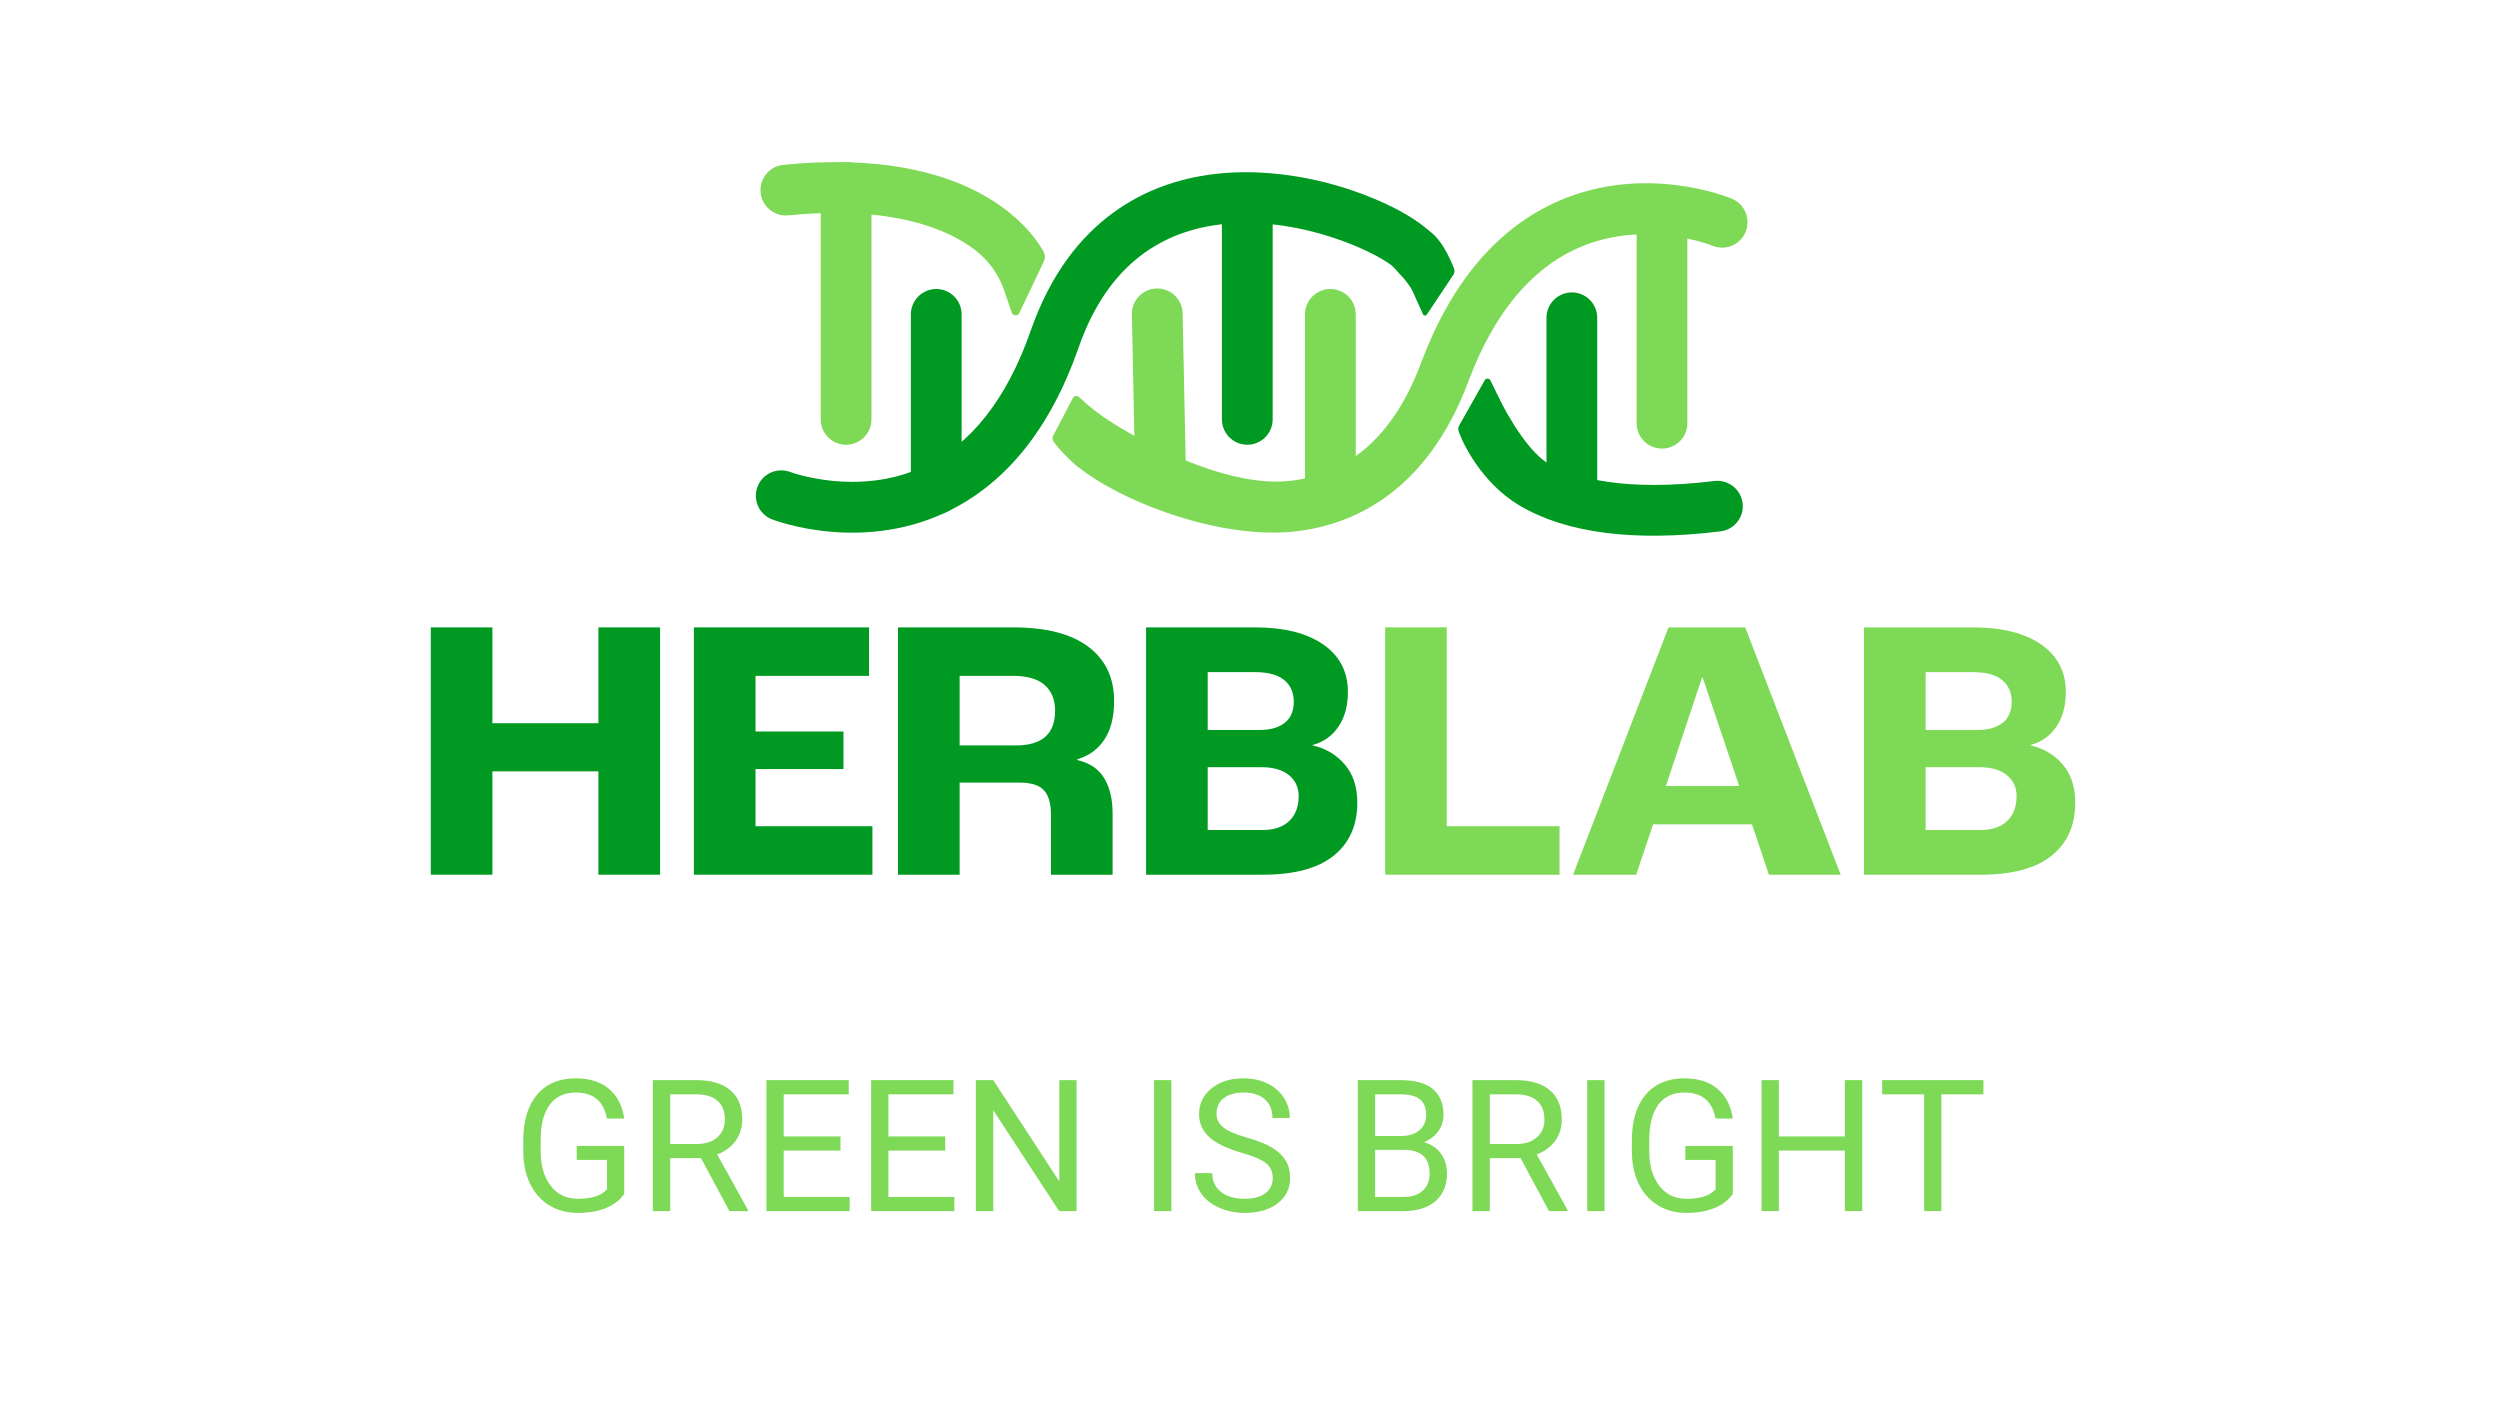 <svg xmlns="http://www.w3.org/2000/svg" xmlns:xlink="http://www.w3.org/1999/xlink" width="1920" zoomAndPan="magnify" viewBox="0 0 1440 810" height="1080" preserveAspectRatio="xMidYMid meet" version="1.0"><defs><g/><clipPath id="bb43f0f7d7"><path d="M 609 105 L 1006.555 105 L 1006.555 307 L 609 307 Z M 609 105 " clip-rule="nonzero"/></clipPath></defs><g fill="#009a22" fill-opacity="1"><g transform="translate(238.384, 503.828)"><g><path d="M 9.75 0 L 9.75 -142.453 L 45.25 -142.453 L 45.25 -87.25 L 106.297 -87.25 L 106.297 -142.453 L 141.812 -142.453 L 141.812 0 L 106.297 0 L 106.297 -59.531 L 45.25 -59.531 L 45.25 0 Z M 9.75 0 "/></g></g></g><g fill="#009a22" fill-opacity="1"><g transform="translate(389.936, 503.828)"><g><path d="M 9.75 0 L 9.75 -142.453 L 110.625 -142.453 L 110.625 -114.531 L 45.25 -114.531 L 45.25 -82.484 L 95.906 -82.484 L 95.906 -60.844 L 45.25 -60.844 L 45.25 -27.922 L 112.578 -27.922 L 112.578 0 Z M 9.75 0 "/></g></g></g><g fill="#009a22" fill-opacity="1"><g transform="translate(507.496, 503.828)"><g><path d="M 9.75 0 L 9.75 -142.453 L 76.203 -142.453 C 95.109 -142.453 109.504 -138.734 119.391 -131.297 C 129.285 -123.867 134.234 -113.441 134.234 -100.016 C 134.234 -90.93 132.391 -83.57 128.703 -77.938 C 125.023 -72.312 119.797 -68.488 113.016 -66.469 L 113.016 -66.031 C 120.086 -64.445 125.242 -60.984 128.484 -55.641 C 131.734 -50.297 133.359 -43.582 133.359 -35.5 L 133.359 0 L 97.859 0 L 97.859 -34.422 C 97.859 -40.922 96.52 -45.648 93.844 -48.609 C 91.176 -51.566 86.453 -53.047 79.672 -53.047 L 45.25 -53.047 L 45.25 0 Z M 45.25 -74.469 L 77.719 -74.469 C 92.727 -74.469 100.234 -81.109 100.234 -94.391 C 100.234 -100.742 98.25 -105.688 94.281 -109.219 C 90.312 -112.758 84.211 -114.531 75.984 -114.531 L 45.25 -114.531 Z M 45.25 -74.469 "/></g></g></g><g fill="#009a22" fill-opacity="1"><g transform="translate(650.388, 503.828)"><g><path d="M 9.75 0 L 9.75 -142.453 L 72.531 -142.453 C 89.27 -142.453 102.363 -139.164 111.812 -132.594 C 121.27 -126.031 126 -116.906 126 -105.219 C 126 -97.281 124.191 -90.641 120.578 -85.297 C 116.973 -79.961 112 -76.426 105.656 -74.688 L 105.656 -74.469 C 113.301 -72.738 119.504 -69.055 124.266 -63.422 C 129.035 -57.797 131.422 -50.508 131.422 -41.562 C 131.422 -28.426 126.875 -18.211 117.781 -10.922 C 108.688 -3.641 95.117 0 77.078 0 Z M 45.25 -83.359 L 74.906 -83.359 C 81.258 -83.359 86.164 -84.727 89.625 -87.469 C 93.094 -90.207 94.828 -94.25 94.828 -99.594 C 94.828 -104.926 92.984 -109.109 89.297 -112.141 C 85.617 -115.172 79.957 -116.688 72.312 -116.688 L 45.25 -116.688 Z M 45.25 -25.766 L 77.078 -25.766 C 83.566 -25.766 88.613 -27.492 92.219 -30.953 C 95.832 -34.422 97.641 -39.188 97.641 -45.25 C 97.641 -50.301 95.766 -54.344 92.016 -57.375 C 88.266 -60.406 82.992 -61.922 76.203 -61.922 L 45.25 -61.922 Z M 45.25 -25.766 "/></g></g></g><g fill="#7ed957" fill-opacity="1"><g transform="translate(788.087, 503.828)"><g><path d="M 9.75 0 L 9.75 -142.453 L 45.25 -142.453 L 45.25 -27.922 L 110.203 -27.922 L 110.203 0 Z M 9.75 0 "/></g></g></g><g fill="#7ed957" fill-opacity="1"><g transform="translate(902.4, 503.828)"><g><path d="M 116.484 0 L 106.734 -29.016 L 49.797 -29.016 L 40.047 0 L 3.688 0 L 58.672 -142.453 L 102.844 -142.453 L 157.828 0 Z M 57.156 -51.094 L 99.375 -51.094 L 78.375 -113.453 L 77.938 -113.453 Z M 57.156 -51.094 "/></g></g></g><g fill="#7ed957" fill-opacity="1"><g transform="translate(1063.911, 503.828)"><g><path d="M 9.75 0 L 9.75 -142.453 L 72.531 -142.453 C 89.27 -142.453 102.363 -139.164 111.812 -132.594 C 121.27 -126.031 126 -116.906 126 -105.219 C 126 -97.281 124.191 -90.641 120.578 -85.297 C 116.973 -79.961 112 -76.426 105.656 -74.688 L 105.656 -74.469 C 113.301 -72.738 119.504 -69.055 124.266 -63.422 C 129.035 -57.797 131.422 -50.508 131.422 -41.562 C 131.422 -28.426 126.875 -18.211 117.781 -10.922 C 108.688 -3.641 95.117 0 77.078 0 Z M 45.25 -83.359 L 74.906 -83.359 C 81.258 -83.359 86.164 -84.727 89.625 -87.469 C 93.094 -90.207 94.828 -94.25 94.828 -99.594 C 94.828 -104.926 92.984 -109.109 89.297 -112.141 C 85.617 -115.172 79.957 -116.688 72.312 -116.688 L 45.25 -116.688 Z M 45.25 -25.766 L 77.078 -25.766 C 83.566 -25.766 88.613 -27.492 92.219 -30.953 C 95.832 -34.422 97.641 -39.188 97.641 -45.25 C 97.641 -50.301 95.766 -54.344 92.016 -57.375 C 88.266 -60.406 82.992 -61.922 76.203 -61.922 L 45.25 -61.922 Z M 45.25 -25.766 "/></g></g></g><g fill="#7ed957" fill-opacity="1"><g transform="translate(295.079, 697.604)"><g><path d="M 64.469 -9.891 C 61.906 -6.234 58.332 -3.5 53.75 -1.688 C 49.176 0.125 43.852 1.031 37.781 1.031 C 31.625 1.031 26.16 -0.41 21.391 -3.297 C 16.629 -6.18 12.941 -10.281 10.328 -15.594 C 7.723 -20.914 6.391 -27.082 6.328 -34.094 L 6.328 -40.672 C 6.328 -52.035 8.977 -60.844 14.281 -67.094 C 19.582 -73.352 27.035 -76.484 36.641 -76.484 C 44.516 -76.484 50.852 -74.469 55.656 -70.438 C 60.457 -66.414 63.395 -60.711 64.469 -53.328 L 54.516 -53.328 C 52.648 -63.305 46.707 -68.297 36.688 -68.297 C 30.02 -68.297 24.969 -65.953 21.531 -61.266 C 18.094 -56.586 16.359 -49.812 16.328 -40.938 L 16.328 -34.766 C 16.328 -26.305 18.258 -19.578 22.125 -14.578 C 26 -9.586 31.234 -7.094 37.828 -7.094 C 41.555 -7.094 44.816 -7.508 47.609 -8.344 C 50.41 -9.176 52.727 -10.578 54.562 -12.547 L 54.562 -29.484 L 37.109 -29.484 L 37.109 -37.562 L 64.469 -37.562 Z M 64.469 -9.891 "/></g></g></g><g fill="#7ed957" fill-opacity="1"><g transform="translate(367.365, 697.604)"><g><path d="M 36.422 -30.516 L 18.703 -30.516 L 18.703 0 L 8.703 0 L 8.703 -75.453 L 33.688 -75.453 C 42.188 -75.453 48.723 -73.516 53.297 -69.641 C 57.867 -65.773 60.156 -60.145 60.156 -52.75 C 60.156 -48.051 58.883 -43.957 56.344 -40.469 C 53.812 -36.977 50.281 -34.367 45.75 -32.641 L 63.484 -0.625 L 63.484 0 L 52.797 0 Z M 18.703 -38.656 L 34 -38.656 C 38.938 -38.656 42.863 -39.93 45.781 -42.484 C 48.695 -45.047 50.156 -48.469 50.156 -52.75 C 50.156 -57.414 48.766 -60.988 45.984 -63.469 C 43.203 -65.957 39.188 -67.223 33.938 -67.266 L 18.703 -67.266 Z M 18.703 -38.656 "/></g></g></g><g fill="#7ed957" fill-opacity="1"><g transform="translate(432.707, 697.604)"><g><path d="M 51.406 -34.875 L 18.703 -34.875 L 18.703 -8.141 L 56.688 -8.141 L 56.688 0 L 8.75 0 L 8.75 -75.453 L 56.172 -75.453 L 56.172 -67.266 L 18.703 -67.266 L 18.703 -43.016 L 51.406 -43.016 Z M 51.406 -34.875 "/></g></g></g><g fill="#7ed957" fill-opacity="1"><g transform="translate(493.023, 697.604)"><g><path d="M 51.406 -34.875 L 18.703 -34.875 L 18.703 -8.141 L 56.688 -8.141 L 56.688 0 L 8.75 0 L 8.75 -75.453 L 56.172 -75.453 L 56.172 -67.266 L 18.703 -67.266 L 18.703 -43.016 L 51.406 -43.016 Z M 51.406 -34.875 "/></g></g></g><g fill="#7ed957" fill-opacity="1"><g transform="translate(553.339, 697.604)"><g><path d="M 66.75 0 L 56.734 0 L 18.766 -58.141 L 18.766 0 L 8.75 0 L 8.75 -75.453 L 18.766 -75.453 L 56.844 -17.047 L 56.844 -75.453 L 66.75 -75.453 Z M 66.75 0 "/></g></g></g><g fill="#7ed957" fill-opacity="1"><g transform="translate(628.994, 697.604)"><g/></g></g><g fill="#7ed957" fill-opacity="1"><g transform="translate(655.265, 697.604)"><g><path d="M 19.438 0 L 9.484 0 L 9.484 -75.453 L 19.438 -75.453 Z M 19.438 0 "/></g></g></g><g fill="#7ed957" fill-opacity="1"><g transform="translate(684.128, 697.604)"><g><path d="M 30.984 -33.625 C 22.453 -36.082 16.242 -39.098 12.359 -42.672 C 8.473 -46.242 6.531 -50.656 6.531 -55.906 C 6.531 -61.852 8.906 -66.77 13.656 -70.656 C 18.406 -74.539 24.578 -76.484 32.172 -76.484 C 37.359 -76.484 41.977 -75.477 46.031 -73.469 C 50.094 -71.469 53.238 -68.707 55.469 -65.188 C 57.695 -61.664 58.812 -57.812 58.812 -53.625 L 48.812 -53.625 C 48.812 -58.188 47.359 -61.77 44.453 -64.375 C 41.555 -66.988 37.461 -68.297 32.172 -68.297 C 27.273 -68.297 23.453 -67.211 20.703 -65.047 C 17.953 -62.891 16.578 -59.895 16.578 -56.062 C 16.578 -52.988 17.879 -50.391 20.484 -48.266 C 23.098 -46.141 27.539 -44.195 33.812 -42.438 C 40.082 -40.676 44.988 -38.734 48.531 -36.609 C 52.07 -34.484 54.695 -32.004 56.406 -29.172 C 58.113 -26.336 58.969 -23.004 58.969 -19.172 C 58.969 -13.055 56.582 -8.16 51.812 -4.484 C 47.051 -0.805 40.68 1.031 32.703 1.031 C 27.516 1.031 22.676 0.039 18.188 -1.938 C 13.695 -3.926 10.234 -6.645 7.797 -10.094 C 5.359 -13.551 4.141 -17.477 4.141 -21.875 L 14.141 -21.875 C 14.141 -17.312 15.82 -13.707 19.188 -11.062 C 22.562 -8.414 27.066 -7.094 32.703 -7.094 C 37.953 -7.094 41.973 -8.164 44.766 -10.312 C 47.566 -12.457 48.969 -15.375 48.969 -19.062 C 48.969 -22.758 47.672 -25.617 45.078 -27.641 C 42.492 -29.66 37.797 -31.656 30.984 -33.625 Z M 30.984 -33.625 "/></g></g></g><g fill="#7ed957" fill-opacity="1"><g transform="translate(747.087, 697.604)"><g/></g></g><g fill="#7ed957" fill-opacity="1"><g transform="translate(773.359, 697.604)"><g><path d="M 8.75 0 L 8.75 -75.453 L 33.422 -75.453 C 41.609 -75.453 47.766 -73.758 51.891 -70.375 C 56.023 -66.988 58.094 -61.977 58.094 -55.344 C 58.094 -51.82 57.086 -48.703 55.078 -45.984 C 53.078 -43.273 50.348 -41.176 46.891 -39.688 C 50.973 -38.551 54.195 -36.383 56.562 -33.188 C 58.926 -29.988 60.109 -26.18 60.109 -21.766 C 60.109 -14.992 57.914 -9.672 53.531 -5.797 C 49.145 -1.93 42.941 0 34.922 0 Z M 18.703 -35.281 L 18.703 -8.141 L 35.141 -8.141 C 39.766 -8.141 43.414 -9.336 46.094 -11.734 C 48.77 -14.141 50.109 -17.445 50.109 -21.656 C 50.109 -30.738 45.164 -35.281 35.281 -35.281 Z M 18.703 -43.266 L 33.734 -43.266 C 38.086 -43.266 41.566 -44.352 44.172 -46.531 C 46.785 -48.707 48.094 -51.66 48.094 -55.391 C 48.094 -59.535 46.879 -62.551 44.453 -64.438 C 42.035 -66.32 38.359 -67.266 33.422 -67.266 L 18.703 -67.266 Z M 18.703 -43.266 "/></g></g></g><g fill="#7ed957" fill-opacity="1"><g transform="translate(839.426, 697.604)"><g><path d="M 36.422 -30.516 L 18.703 -30.516 L 18.703 0 L 8.703 0 L 8.703 -75.453 L 33.688 -75.453 C 42.188 -75.453 48.723 -73.516 53.297 -69.641 C 57.867 -65.773 60.156 -60.145 60.156 -52.75 C 60.156 -48.051 58.883 -43.957 56.344 -40.469 C 53.812 -36.977 50.281 -34.367 45.75 -32.641 L 63.484 -0.625 L 63.484 0 L 52.797 0 Z M 18.703 -38.656 L 34 -38.656 C 38.938 -38.656 42.863 -39.93 45.781 -42.484 C 48.695 -45.047 50.156 -48.469 50.156 -52.75 C 50.156 -57.414 48.766 -60.988 45.984 -63.469 C 43.203 -65.957 39.188 -67.223 33.938 -67.266 L 18.703 -67.266 Z M 18.703 -38.656 "/></g></g></g><g fill="#7ed957" fill-opacity="1"><g transform="translate(904.769, 697.604)"><g><path d="M 19.438 0 L 9.484 0 L 9.484 -75.453 L 19.438 -75.453 Z M 19.438 0 "/></g></g></g><g fill="#7ed957" fill-opacity="1"><g transform="translate(933.632, 697.604)"><g><path d="M 64.469 -9.891 C 61.906 -6.234 58.332 -3.5 53.75 -1.688 C 49.176 0.125 43.852 1.031 37.781 1.031 C 31.625 1.031 26.16 -0.41 21.391 -3.297 C 16.629 -6.18 12.941 -10.281 10.328 -15.594 C 7.723 -20.914 6.391 -27.082 6.328 -34.094 L 6.328 -40.672 C 6.328 -52.035 8.977 -60.844 14.281 -67.094 C 19.582 -73.352 27.035 -76.484 36.641 -76.484 C 44.516 -76.484 50.852 -74.469 55.656 -70.438 C 60.457 -66.414 63.395 -60.711 64.469 -53.328 L 54.516 -53.328 C 52.648 -63.305 46.707 -68.297 36.688 -68.297 C 30.02 -68.297 24.969 -65.953 21.531 -61.266 C 18.094 -56.586 16.359 -49.812 16.328 -40.938 L 16.328 -34.766 C 16.328 -26.305 18.258 -19.578 22.125 -14.578 C 26 -9.586 31.234 -7.094 37.828 -7.094 C 41.555 -7.094 44.816 -7.508 47.609 -8.344 C 50.41 -9.176 52.727 -10.578 54.562 -12.547 L 54.562 -29.484 L 37.109 -29.484 L 37.109 -37.562 L 64.469 -37.562 Z M 64.469 -9.891 "/></g></g></g><g fill="#7ed957" fill-opacity="1"><g transform="translate(1005.918, 697.604)"><g><path d="M 66.75 0 L 56.734 0 L 56.734 -34.875 L 18.703 -34.875 L 18.703 0 L 8.75 0 L 8.75 -75.453 L 18.703 -75.453 L 18.703 -43.016 L 56.734 -43.016 L 56.734 -75.453 L 66.75 -75.453 Z M 66.75 0 "/></g></g></g><g fill="#7ed957" fill-opacity="1"><g transform="translate(1081.572, 697.604)"><g><path d="M 60.891 -67.266 L 36.641 -67.266 L 36.641 0 L 26.734 0 L 26.734 -67.266 L 2.547 -67.266 L 2.547 -75.453 L 60.891 -75.453 Z M 60.891 -67.266 "/></g></g></g><path fill="#009a22" d="M 831.27 147.359 C 831.273 148.133 831.211 148.898 831.09 149.664 C 830.969 150.426 830.785 151.176 830.547 151.91 C 830.305 152.645 830.008 153.355 829.656 154.043 C 829.305 154.73 828.898 155.387 828.441 156.008 C 827.984 156.633 827.48 157.215 826.93 157.762 C 826.383 158.305 825.793 158.801 825.164 159.25 C 824.535 159.699 823.875 160.098 823.184 160.441 C 822.492 160.789 821.777 161.078 821.043 161.309 C 820.305 161.543 819.555 161.715 818.789 161.828 C 818.023 161.941 817.254 161.992 816.48 161.984 C 815.711 161.973 814.941 161.906 814.18 161.773 C 813.418 161.645 812.672 161.453 811.941 161.203 C 811.207 160.957 810.5 160.648 809.816 160.289 C 809.133 159.926 808.484 159.516 807.867 159.051 C 807.25 158.586 806.672 158.074 806.133 157.52 C 805.598 156.965 805.109 156.367 804.664 155.734 C 798.473 147.609 747.68 122.094 698.781 129.855 C 661.578 135.762 635.512 159.41 621.305 200.145 C 604.816 247.426 578.676 279.539 543.77 295.598 C 494.508 318.219 446.348 299.801 444.352 299.023 C 443.48 298.656 442.652 298.211 441.867 297.688 C 441.082 297.16 440.355 296.566 439.684 295.898 C 439.016 295.234 438.414 294.508 437.887 293.727 C 437.355 292.941 436.906 292.117 436.539 291.246 C 436.168 290.375 435.887 289.48 435.691 288.555 C 435.496 287.629 435.391 286.695 435.379 285.75 C 435.363 284.805 435.441 283.867 435.609 282.938 C 435.777 282.008 436.031 281.102 436.375 280.223 C 436.719 279.344 437.145 278.504 437.648 277.707 C 438.156 276.906 438.734 276.164 439.383 275.48 C 440.031 274.793 440.742 274.176 441.512 273.629 C 442.281 273.078 443.098 272.609 443.957 272.219 C 444.816 271.828 445.707 271.527 446.629 271.309 C 447.547 271.09 448.48 270.965 449.422 270.926 C 450.367 270.891 451.305 270.941 452.238 271.09 C 453.172 271.234 454.086 271.465 454.973 271.789 C 455.5 271.988 494.145 286.383 531.844 268.891 C 559.191 256.215 579.953 229.848 593.672 190.516 C 616.617 124.754 662.543 105.254 697.051 100.555 C 722.375 97.066 751.527 100.34 779.137 109.77 C 797.594 116.039 820.289 127.059 828.613 138.996 C 829.477 140.219 830.133 141.547 830.586 142.973 C 831.039 144.398 831.27 145.863 831.27 147.359 Z M 831.27 147.359 " fill-opacity="1" fill-rule="nonzero"/><path fill="#009a22" d="M 1003.859 291.574 C 1003.859 292.457 1003.777 293.336 1003.617 294.207 C 1003.457 295.074 1003.219 295.922 1002.902 296.75 C 1002.59 297.578 1002.203 298.367 1001.742 299.125 C 1001.285 299.883 1000.762 300.59 1000.176 301.254 C 999.59 301.914 998.949 302.52 998.25 303.062 C 997.555 303.609 996.816 304.086 996.031 304.5 C 995.25 304.91 994.438 305.246 993.59 305.512 C 992.746 305.773 991.887 305.961 991.008 306.066 C 941.07 312.176 901.988 307.121 874.992 291.023 C 852.711 277.77 842.141 253.633 841.539 251.816 L 855.094 233.348 C 855.094 233.348 862.492 227.578 862.391 227.328 C 862.543 227.703 877.648 259.414 892.484 267.352 C 907.316 275.285 935.715 283.387 987.449 277.055 C 987.961 276.992 988.473 276.961 988.992 276.953 C 989.508 276.945 990.02 276.965 990.535 277.012 C 991.051 277.059 991.559 277.133 992.066 277.234 C 992.57 277.336 993.07 277.465 993.562 277.617 C 994.055 277.773 994.539 277.953 995.012 278.156 C 995.484 278.363 995.949 278.59 996.398 278.844 C 996.848 279.098 997.281 279.375 997.703 279.676 C 998.121 279.973 998.523 280.297 998.91 280.637 C 999.297 280.98 999.664 281.34 1000.012 281.723 C 1000.359 282.105 1000.688 282.504 1000.992 282.918 C 1001.301 283.332 1001.582 283.766 1001.844 284.211 C 1002.105 284.656 1002.34 285.113 1002.551 285.582 C 1002.766 286.055 1002.953 286.535 1003.113 287.023 C 1003.273 287.516 1003.41 288.012 1003.52 288.516 C 1003.625 289.02 1003.707 289.531 1003.766 290.043 C 1003.82 290.555 1003.848 291.07 1003.848 291.586 Z M 1003.859 291.574 " fill-opacity="1" fill-rule="nonzero"/><g clip-path="url(#bb43f0f7d7)"><path fill="#7ed957" d="M 1006.57 128.023 C 1006.57 128.625 1006.531 129.223 1006.461 129.816 C 1006.387 130.41 1006.277 130.996 1006.133 131.578 C 1005.984 132.16 1005.805 132.73 1005.59 133.289 C 1005.375 133.848 1005.125 134.391 1004.844 134.918 C 1004.559 135.449 1004.246 135.957 1003.902 136.445 C 1003.555 136.938 1003.184 137.402 1002.781 137.848 C 1002.379 138.289 1001.949 138.707 1001.496 139.098 C 1001.043 139.488 1000.566 139.852 1000.066 140.184 C 999.57 140.516 999.051 140.816 998.516 141.086 C 997.98 141.355 997.434 141.59 996.867 141.789 C 996.305 141.992 995.73 142.156 995.145 142.289 C 994.559 142.418 993.969 142.512 993.371 142.57 C 992.777 142.629 992.18 142.648 991.582 142.633 C 990.98 142.617 990.387 142.566 989.793 142.477 C 989.199 142.387 988.617 142.266 988.039 142.102 C 987.461 141.941 986.898 141.746 986.344 141.516 C 985.641 141.227 947.477 126.07 909.434 142.656 C 881.852 154.695 860.449 180.586 845.828 219.605 C 821.527 284.414 778.41 302.305 746.523 306.066 C 692.723 312.176 620.906 277.695 610.762 257.656 C 606.121 248.492 622.297 229.309 624.902 232.43 C 629.191 237.57 696.484 282.309 743.203 276.969 C 777.781 273.016 803.098 250.246 818.434 209.262 C 835.984 162.367 862.816 130.859 898.137 115.598 C 947.879 94.121 995.586 113.617 997.59 114.457 C 998.254 114.738 998.895 115.062 999.512 115.434 C 1000.129 115.809 1000.711 116.223 1001.266 116.684 C 1001.82 117.141 1002.34 117.641 1002.82 118.176 C 1003.301 118.711 1003.742 119.277 1004.141 119.879 C 1004.535 120.48 1004.887 121.105 1005.191 121.758 C 1005.496 122.41 1005.754 123.082 1005.957 123.773 C 1006.164 124.461 1006.316 125.164 1006.422 125.875 C 1006.523 126.59 1006.57 127.305 1006.57 128.023 Z M 1006.57 128.023 " fill-opacity="1" fill-rule="nonzero"/></g><path fill="#7ed957" d="M 601.293 150.52 L 587.152 180.285 C 586.945 180.723 586.633 181.07 586.215 181.316 C 585.797 181.566 585.344 181.68 584.859 181.648 C 584.375 181.621 583.938 181.461 583.551 181.168 C 583.164 180.871 582.895 180.496 582.738 180.035 L 578.562 167.684 C 576.988 162.992 574.766 158.633 571.891 154.605 C 569.02 150.578 565.621 147.055 561.699 144.035 C 559.047 142.016 556.273 140.172 553.387 138.508 C 537.086 129.027 506.605 118.82 454.098 124.039 C 453.141 124.133 452.184 124.133 451.23 124.039 C 450.273 123.945 449.34 123.758 448.422 123.48 C 447.5 123.199 446.621 122.836 445.773 122.383 C 444.926 121.93 444.133 121.402 443.391 120.793 C 442.648 120.184 441.973 119.508 441.363 118.766 C 440.754 118.023 440.223 117.23 439.77 116.387 C 439.316 115.539 438.953 114.656 438.672 113.738 C 438.395 112.82 438.207 111.883 438.113 110.93 C 438.016 109.973 438.016 109.02 438.109 108.062 C 438.203 107.109 438.391 106.172 438.668 105.254 C 438.945 104.332 439.309 103.449 439.762 102.605 C 440.215 101.758 440.742 100.961 441.352 100.219 C 441.961 99.477 442.633 98.801 443.375 98.191 C 444.117 97.582 444.91 97.051 445.758 96.598 C 446.602 96.145 447.484 95.777 448.402 95.5 C 449.32 95.219 450.258 95.031 451.211 94.938 C 559.617 84.191 593.949 132.164 601.07 144.875 C 601.562 145.742 601.828 146.676 601.867 147.672 C 601.91 148.668 601.719 149.617 601.293 150.52 Z M 601.293 150.52 " fill-opacity="1" fill-rule="nonzero"/><path fill="#7ed957" d="M 501.965 107.965 L 501.965 241.547 C 501.965 242.508 501.875 243.457 501.688 244.398 C 501.5 245.34 501.223 246.254 500.855 247.141 C 500.488 248.027 500.035 248.871 499.504 249.668 C 498.969 250.465 498.363 251.207 497.684 251.883 C 497.008 252.562 496.266 253.168 495.469 253.703 C 494.672 254.234 493.828 254.688 492.941 255.055 C 492.055 255.422 491.141 255.699 490.199 255.887 C 489.258 256.07 488.309 256.164 487.348 256.164 C 486.387 256.164 485.438 256.07 484.496 255.887 C 483.555 255.699 482.641 255.422 481.754 255.055 C 480.867 254.688 480.023 254.234 479.227 253.703 C 478.426 253.168 477.688 252.562 477.008 251.883 C 476.332 251.207 475.727 250.465 475.191 249.668 C 474.656 248.871 474.207 248.027 473.84 247.141 C 473.473 246.254 473.195 245.34 473.008 244.398 C 472.82 243.457 472.727 242.508 472.727 241.547 L 472.727 107.965 C 472.727 107.004 472.82 106.055 473.008 105.113 C 473.195 104.172 473.473 103.258 473.84 102.367 C 474.207 101.48 474.656 100.641 475.191 99.84 C 475.727 99.043 476.332 98.305 477.008 97.625 C 477.688 96.949 478.426 96.34 479.227 95.809 C 480.023 95.273 480.867 94.824 481.754 94.457 C 482.641 94.09 483.555 93.812 484.496 93.625 C 485.438 93.438 486.387 93.344 487.348 93.344 C 488.309 93.344 489.258 93.438 490.199 93.625 C 491.141 93.812 492.055 94.09 492.941 94.457 C 493.828 94.824 494.672 95.273 495.469 95.809 C 496.266 96.34 497.008 96.949 497.684 97.625 C 498.363 98.305 498.969 99.043 499.504 99.84 C 500.035 100.641 500.488 101.48 500.855 102.367 C 501.223 103.258 501.5 104.172 501.688 105.113 C 501.875 106.055 501.965 107.004 501.965 107.965 Z M 501.965 107.965 " fill-opacity="1" fill-rule="nonzero"/><path fill="#009a22" d="M 553.887 181.074 L 553.887 281.531 C 553.887 282.492 553.793 283.441 553.605 284.383 C 553.418 285.324 553.141 286.238 552.773 287.125 C 552.406 288.012 551.957 288.855 551.422 289.652 C 550.891 290.449 550.285 291.191 549.605 291.867 C 548.926 292.547 548.188 293.152 547.391 293.688 C 546.594 294.219 545.75 294.672 544.863 295.039 C 543.977 295.406 543.062 295.684 542.121 295.871 C 541.18 296.059 540.227 296.148 539.27 296.148 C 538.309 296.148 537.355 296.059 536.414 295.871 C 535.473 295.684 534.559 295.406 533.672 295.039 C 532.785 294.672 531.945 294.219 531.145 293.688 C 530.348 293.152 529.609 292.547 528.93 291.867 C 528.25 291.191 527.645 290.449 527.113 289.652 C 526.578 288.855 526.129 288.012 525.762 287.125 C 525.395 286.238 525.117 285.324 524.93 284.383 C 524.742 283.441 524.648 282.492 524.648 281.531 L 524.648 181.074 C 524.648 180.113 524.742 179.164 524.93 178.223 C 525.117 177.281 525.395 176.367 525.762 175.48 C 526.129 174.594 526.578 173.75 527.113 172.953 C 527.645 172.152 528.25 171.414 528.93 170.738 C 529.609 170.059 530.348 169.453 531.145 168.918 C 531.945 168.387 532.785 167.934 533.672 167.566 C 534.559 167.199 535.473 166.922 536.414 166.734 C 537.355 166.547 538.309 166.453 539.27 166.453 C 540.227 166.453 541.18 166.547 542.121 166.734 C 543.062 166.922 543.977 167.199 544.863 167.566 C 545.75 167.934 546.594 168.387 547.391 168.918 C 548.188 169.453 548.926 170.059 549.605 170.738 C 550.285 171.414 550.891 172.152 551.422 172.953 C 551.957 173.75 552.406 174.594 552.773 175.48 C 553.141 176.367 553.418 177.281 553.605 178.223 C 553.793 179.164 553.887 180.113 553.887 181.074 Z M 553.887 181.074 " fill-opacity="1" fill-rule="nonzero"/><path fill="#7ed957" d="M 683.07 272.215 C 683.078 273.176 682.996 274.125 682.816 275.07 C 682.641 276.012 682.371 276.93 682.016 277.82 C 681.656 278.711 681.215 279.559 680.688 280.363 C 680.164 281.168 679.566 281.91 678.895 282.598 C 678.223 283.281 677.488 283.895 676.695 284.438 C 675.902 284.98 675.066 285.438 674.184 285.812 C 673.301 286.191 672.391 286.477 671.449 286.676 C 670.508 286.871 669.559 286.977 668.602 286.984 C 667.641 286.996 666.688 286.91 665.746 286.734 C 664.801 286.555 663.883 286.289 662.992 285.93 C 662.102 285.57 661.258 285.129 660.453 284.605 C 659.648 284.078 658.902 283.48 658.219 282.809 C 657.531 282.137 656.918 281.406 656.379 280.613 C 655.836 279.82 655.375 278.98 655 278.098 C 654.625 277.215 654.336 276.305 654.141 275.363 C 653.941 274.426 653.84 273.477 653.828 272.516 L 651.973 181.387 C 651.934 180.418 651.988 179.449 652.145 178.492 C 652.297 177.531 652.539 176.594 652.879 175.684 C 653.219 174.773 653.645 173.902 654.156 173.078 C 654.668 172.25 655.258 171.484 655.926 170.773 C 656.59 170.066 657.32 169.43 658.109 168.867 C 658.902 168.305 659.742 167.824 660.633 167.43 C 661.52 167.031 662.438 166.73 663.387 166.516 C 664.336 166.305 665.297 166.188 666.27 166.168 C 667.238 166.145 668.203 166.223 669.16 166.395 C 670.117 166.562 671.051 166.828 671.953 167.188 C 672.855 167.543 673.719 167.984 674.531 168.516 C 675.348 169.043 676.105 169.648 676.801 170.328 C 677.496 171.008 678.117 171.75 678.664 172.551 C 679.211 173.355 679.672 174.203 680.051 175.102 C 680.43 175.996 680.715 176.922 680.91 177.875 C 681.102 178.824 681.199 179.789 681.199 180.762 L 683.07 271.938 Z M 683.07 272.215 " fill-opacity="1" fill-rule="nonzero"/><path fill="#7ed957" d="M 780.906 181.074 L 780.906 285.418 C 780.906 286.379 780.812 287.328 780.625 288.27 C 780.438 289.211 780.16 290.125 779.793 291.012 C 779.426 291.898 778.973 292.742 778.441 293.539 C 777.906 294.34 777.301 295.078 776.625 295.754 C 775.945 296.434 775.207 297.039 774.406 297.574 C 773.609 298.105 772.766 298.559 771.879 298.926 C 770.992 299.293 770.078 299.57 769.137 299.758 C 768.195 299.945 767.246 300.039 766.285 300.039 C 765.324 300.039 764.375 299.945 763.434 299.758 C 762.492 299.57 761.578 299.293 760.691 298.926 C 759.805 298.559 758.961 298.105 758.164 297.574 C 757.363 297.039 756.625 296.434 755.949 295.754 C 755.27 295.078 754.664 294.34 754.129 293.539 C 753.598 292.742 753.145 291.898 752.777 291.012 C 752.41 290.125 752.133 289.211 751.945 288.27 C 751.758 287.328 751.664 286.379 751.664 285.418 L 751.664 181.074 C 751.664 180.113 751.758 179.164 751.945 178.223 C 752.133 177.281 752.41 176.367 752.777 175.48 C 753.145 174.594 753.598 173.75 754.129 172.953 C 754.664 172.152 755.27 171.414 755.949 170.738 C 756.625 170.059 757.363 169.453 758.164 168.918 C 758.961 168.387 759.805 167.934 760.691 167.566 C 761.578 167.199 762.492 166.922 763.434 166.734 C 764.375 166.547 765.324 166.453 766.285 166.453 C 767.246 166.453 768.195 166.547 769.137 166.734 C 770.078 166.922 770.992 167.199 771.879 167.566 C 772.766 167.934 773.609 168.387 774.406 168.918 C 775.207 169.453 775.945 170.059 776.625 170.738 C 777.301 171.414 777.906 172.152 778.441 172.953 C 778.973 173.75 779.426 174.594 779.793 175.48 C 780.16 176.367 780.438 177.281 780.625 178.223 C 780.812 179.164 780.906 180.113 780.906 181.074 Z M 780.906 181.074 " fill-opacity="1" fill-rule="nonzero"/><path fill="#009a22" d="M 733.059 120.215 L 733.059 241.547 C 733.059 242.508 732.965 243.457 732.777 244.398 C 732.59 245.34 732.312 246.254 731.945 247.141 C 731.578 248.027 731.129 248.871 730.594 249.668 C 730.062 250.465 729.457 251.207 728.777 251.883 C 728.098 252.562 727.359 253.168 726.562 253.703 C 725.762 254.234 724.922 254.688 724.035 255.055 C 723.148 255.422 722.234 255.699 721.293 255.887 C 720.352 256.07 719.398 256.164 718.441 256.164 C 717.48 256.164 716.527 256.07 715.586 255.887 C 714.645 255.699 713.73 255.422 712.844 255.055 C 711.957 254.688 711.117 254.234 710.316 253.703 C 709.52 253.168 708.781 252.562 708.102 251.883 C 707.422 251.207 706.816 250.465 706.285 249.668 C 705.75 248.871 705.301 248.027 704.934 247.141 C 704.566 246.254 704.289 245.34 704.102 244.398 C 703.914 243.457 703.82 242.508 703.82 241.547 L 703.82 120.215 C 703.82 119.254 703.914 118.305 704.102 117.363 C 704.289 116.422 704.566 115.508 704.934 114.617 C 705.301 113.73 705.75 112.891 706.285 112.09 C 706.816 111.293 707.422 110.555 708.102 109.875 C 708.781 109.199 709.52 108.59 710.316 108.059 C 711.117 107.523 711.957 107.074 712.844 106.707 C 713.73 106.34 714.645 106.062 715.586 105.875 C 716.527 105.688 717.48 105.594 718.441 105.594 C 719.398 105.594 720.352 105.688 721.293 105.875 C 722.234 106.062 723.148 106.34 724.035 106.707 C 724.922 107.074 725.762 107.523 726.562 108.059 C 727.359 108.59 728.098 109.199 728.777 109.875 C 729.457 110.555 730.062 111.293 730.594 112.09 C 731.129 112.891 731.578 113.73 731.945 114.617 C 732.312 115.508 732.59 116.422 732.777 117.363 C 732.965 118.305 733.059 119.254 733.059 120.215 Z M 733.059 120.215 " fill-opacity="1" fill-rule="nonzero"/><path fill="#009a22" d="M 920.004 183.105 L 920.004 283.5 C 920.004 284.461 919.91 285.41 919.723 286.352 C 919.535 287.293 919.258 288.207 918.891 289.094 C 918.523 289.98 918.074 290.824 917.539 291.621 C 917.008 292.418 916.402 293.156 915.723 293.836 C 915.043 294.516 914.305 295.121 913.508 295.656 C 912.707 296.188 911.867 296.637 910.98 297.008 C 910.094 297.375 909.18 297.652 908.238 297.84 C 907.297 298.023 906.344 298.117 905.387 298.117 C 904.426 298.117 903.473 298.023 902.531 297.84 C 901.59 297.652 900.676 297.375 899.789 297.008 C 898.902 296.637 898.062 296.188 897.262 295.656 C 896.465 295.121 895.727 294.516 895.047 293.836 C 894.367 293.156 893.762 292.418 893.23 291.621 C 892.695 290.824 892.246 289.98 891.879 289.094 C 891.512 288.207 891.234 287.293 891.047 286.352 C 890.859 285.41 890.766 284.461 890.766 283.5 L 890.766 183.043 C 890.766 182.082 890.859 181.133 891.047 180.191 C 891.234 179.25 891.512 178.336 891.879 177.449 C 892.246 176.562 892.695 175.719 893.23 174.922 C 893.762 174.121 894.367 173.383 895.047 172.707 C 895.727 172.027 896.465 171.422 897.262 170.887 C 898.062 170.355 898.902 169.902 899.789 169.535 C 900.676 169.168 901.59 168.891 902.531 168.703 C 903.473 168.516 904.426 168.422 905.387 168.422 C 906.344 168.422 907.297 168.516 908.238 168.703 C 909.18 168.891 910.094 169.168 910.98 169.535 C 911.867 169.902 912.707 170.355 913.508 170.887 C 914.305 171.422 915.043 172.027 915.723 172.707 C 916.402 173.383 917.008 174.121 917.539 174.922 C 918.074 175.719 918.523 176.562 918.891 177.449 C 919.258 178.336 919.535 179.25 919.723 180.191 C 919.91 181.133 920.004 182.082 920.004 183.043 Z M 920.004 183.105 " fill-opacity="1" fill-rule="nonzero"/><path fill="#7ed957" d="M 971.926 122.434 L 971.926 243.766 C 971.926 244.727 971.832 245.676 971.645 246.617 C 971.457 247.559 971.18 248.473 970.812 249.359 C 970.445 250.246 969.996 251.09 969.461 251.887 C 968.93 252.688 968.32 253.426 967.645 254.102 C 966.965 254.781 966.227 255.387 965.43 255.922 C 964.629 256.453 963.789 256.906 962.898 257.273 C 962.012 257.641 961.098 257.918 960.156 258.105 C 959.215 258.293 958.266 258.387 957.305 258.387 C 956.348 258.387 955.395 258.293 954.453 258.105 C 953.512 257.918 952.598 257.641 951.711 257.273 C 950.824 256.906 949.98 256.453 949.184 255.922 C 948.387 255.387 947.648 254.781 946.969 254.102 C 946.289 253.426 945.684 252.688 945.148 251.887 C 944.617 251.09 944.168 250.246 943.801 249.359 C 943.43 248.473 943.156 247.559 942.969 246.617 C 942.781 245.676 942.688 244.727 942.688 243.766 L 942.688 122.434 C 942.688 121.473 942.781 120.523 942.969 119.582 C 943.156 118.641 943.43 117.727 943.801 116.84 C 944.168 115.953 944.617 115.109 945.148 114.312 C 945.684 113.512 946.289 112.773 946.969 112.094 C 947.648 111.418 948.387 110.809 949.184 110.277 C 949.98 109.742 950.824 109.293 951.711 108.926 C 952.598 108.559 953.512 108.281 954.453 108.094 C 955.395 107.906 956.348 107.812 957.305 107.812 C 958.266 107.812 959.215 107.906 960.156 108.094 C 961.098 108.281 962.012 108.559 962.898 108.926 C 963.789 109.293 964.629 109.742 965.43 110.277 C 966.227 110.809 966.965 111.418 967.645 112.094 C 968.32 112.773 968.93 113.512 969.461 114.312 C 969.996 115.109 970.445 115.953 970.812 116.84 C 971.18 117.727 971.457 118.641 971.645 119.582 C 971.832 120.523 971.926 121.473 971.926 122.434 Z M 971.926 122.434 " fill-opacity="1" fill-rule="nonzero"/><path fill="#7ed957" d="M 621.254 269.145 C 621.254 269.145 611.227 260.957 606.672 254.098 C 606.387 253.656 606.234 253.172 606.211 252.648 C 606.184 252.125 606.293 251.629 606.535 251.164 L 617.934 229.336 C 618.016 229.176 618.113 229.027 618.227 228.895 C 618.344 228.758 618.473 228.637 618.613 228.531 C 618.758 228.426 618.91 228.34 619.074 228.27 C 619.238 228.199 619.406 228.152 619.582 228.121 C 619.758 228.09 619.934 228.078 620.109 228.09 C 620.289 228.102 620.461 228.133 620.633 228.184 C 620.801 228.234 620.965 228.305 621.117 228.391 C 621.273 228.48 621.414 228.586 621.543 228.707 C 627.559 234.434 634.09 239.492 641.141 243.879 Z M 621.254 269.145 " fill-opacity="1" fill-rule="nonzero"/><path fill="#009a22" d="M 802.121 153.34 C 802.121 153.34 811.309 162.406 813.781 167.984 C 815.785 172.5 818.344 178.164 819.688 181.113 C 819.734 181.207 819.793 181.289 819.867 181.367 C 819.938 181.445 820.016 181.516 820.102 181.574 C 820.191 181.633 820.285 181.676 820.383 181.711 C 820.484 181.746 820.586 181.77 820.691 181.777 C 820.797 181.785 820.898 181.781 821.004 181.766 C 821.109 181.746 821.207 181.715 821.305 181.672 C 821.402 181.629 821.488 181.578 821.574 181.512 C 821.656 181.445 821.727 181.371 821.793 181.289 L 837.141 158.281 C 837.492 157.758 837.703 157.188 837.773 156.562 C 837.844 155.938 837.766 155.332 837.539 154.742 C 835.508 149.391 829.09 134.445 820.074 131.535 Z M 802.121 153.34 " fill-opacity="1" fill-rule="nonzero"/><path fill="#009a22" d="M 840.789 249.973 L 841.539 251.828 L 866.039 234.801 C 866.039 234.801 861.25 224.656 859.547 221.258 L 858.492 219.117 C 858.336 218.809 858.113 218.559 857.82 218.375 C 857.527 218.191 857.211 218.094 856.867 218.086 C 856.52 218.078 856.199 218.16 855.898 218.332 C 855.598 218.504 855.363 218.738 855.195 219.039 L 840.602 244.855 C 839.887 246.109 839.559 247.414 840.789 249.973 Z M 840.789 249.973 " fill-opacity="1" fill-rule="nonzero"/></svg>